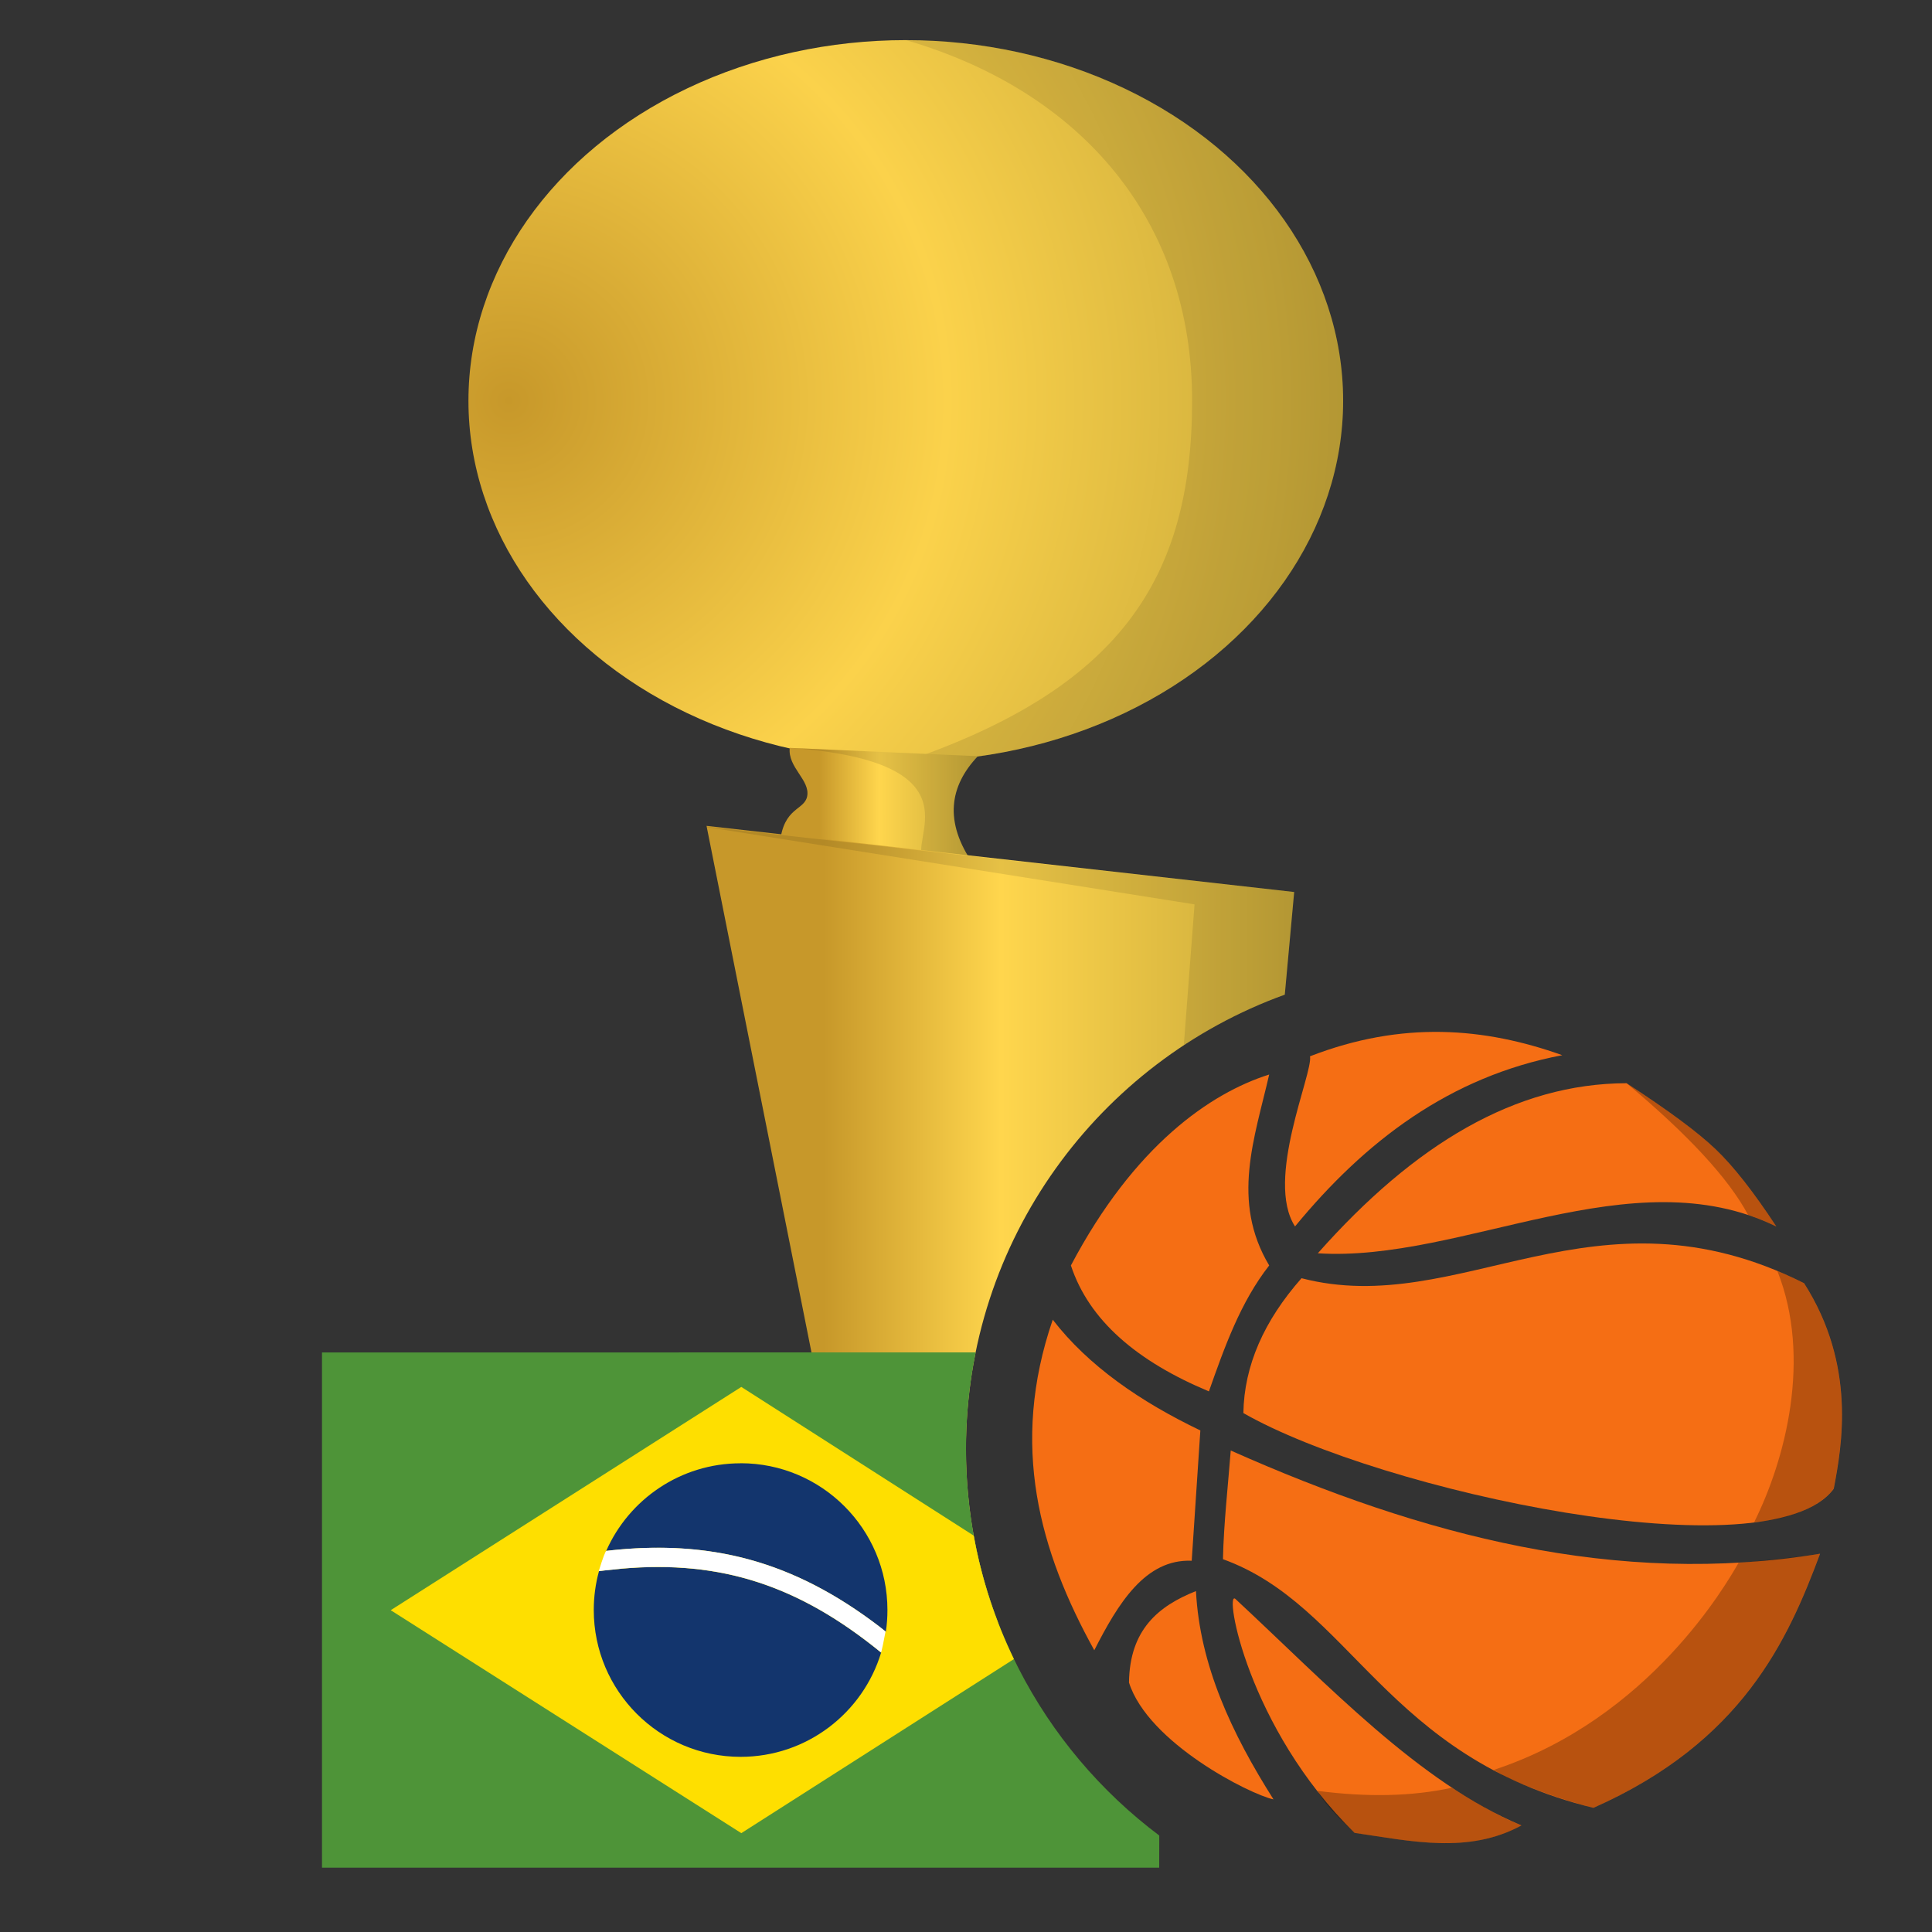 <svg height="30" viewBox="0 0 30 30" width="30" xmlns="http://www.w3.org/2000/svg" xmlns:xlink="http://www.w3.org/1999/xlink"><rect x="0" y="0" width="30" height="30" fill="#333333" stroke="none"/><radialGradient id="a" cx="4.79%" cy="50%" gradientTransform="matrix(.825 0 0 1 .008 0)" r="119.227%"><stop offset="0" stop-color="#c7982a"/><stop offset=".508" stop-color="#fbd24b"/><stop offset="1" stop-color="#c4a538"/></radialGradient><linearGradient id="b" x1="4.79%" x2="103.103%" y1="50%" y2="50%"><stop offset="0" stop-color="#c7982a"/><stop offset=".155" stop-color="#c7982a"/><stop offset=".461" stop-color="#ffd64d"/><stop offset="1" stop-color="#c4a538"/></linearGradient><g fill="none" fill-rule="evenodd"><g transform="translate(7.274 .623)"><ellipse cx="6.791" cy="5.6" fill="url(#a)" rx="6.791" ry="5.6"/><path d="m6.791 11.199c3.75 0 6.791-2.507 6.791-5.6 0-3.093-3.04-5.6-6.791-5.6 2.731.797 4.446 2.8 4.446 5.6 0 2.8-1.155 4.469-4.446 5.6z" fill="#000" fill-opacity=".1"/><path d="m4.99 10.99 2.92.129c-.437.461-.533 1.017-.067 1.682l-3.006-.332c.054-.563.381-.505.423-.729.047-.252-.304-.446-.271-.75z" fill="url(#b)"/><path d="m4.99 10.99c.187.008 1.16.051 2.92.129-.437.461-.533 1.017-.067 1.682-.336-.037-.588-.065-.756-.084-.32-.231.957-1.505-2.097-1.728z" fill="#000" fill-opacity=".1"/><path d="m3.697 12.201 9.125 1.027-.146 1.594c-2.887 1.043-4.951 3.809-4.951 7.056 0 .95.177 1.859.499 2.695l-2.061-0z" fill="url(#b)"/><path d="m3.579 12.201 9.244 1.027-.147 1.594c-.556.201-1.082.466-1.568.786l.167-2.188z" fill="#000" fill-opacity=".1"/><path d="m3.19 12.692 9.961-.242z" fill="url(#b)" transform="matrix(.99 .139 -.139 .99 1.829 -1.015)"/><path d="m11.274 13.062 1.851-.045-1.801.044c.14-.003.103-.002-.05.001z" fill="#000" fill-opacity=".1" transform="matrix(.99 .139 -.139 .99 1.934 -1.571)"/></g><g transform="translate(5 21)"><path d="m10 1.501c0 2.454 1.179 4.633 3.001 6.001l-.001.499h-13v-8l10.15-.001c-.098.485-.15.987-.15 1.501z" fill="#4e9438"/><path d="m6.511.536 3.609 2.309c.122.675.334 1.318.624 1.917l-4.233 2.703-5.444-3.462z" fill="#fedf00"/><path d="m4.661 3.358c1.538-.133 2.752.263 4.036 1.316l-.015-.013c-.283.937-1.153 1.619-2.182 1.619-1.259 0-2.28-1.021-2.28-2.28 0-.209.028-.411.081-.603l.085-.011zm1.839-1.637c1.259 0 2.28 1.021 2.28 2.28 0 .114-.008.227-.025.337l-.104-.083c-1.339-1.022-2.647-1.37-4.302-1.165l.064-.007c.353-.801 1.155-1.361 2.087-1.361z" fill="#002776" opacity=".925"/><path d="m4.418 3.081c1.623-.187 2.912.166 4.233 1.173.045.035.078.062.1.079-.02.113-.065.331-.071.326-1.279-1.043-2.488-1.435-4.02-1.302l-.275.029-.088.011c.065-.209.105-.315.12-.317z" fill="#fff" fill-rule="nonzero"/></g><rect height="15" rx="7.5" width="15" x="15" y="15"/><g transform="translate(16 16)"><path d="m3.775 11.941c-.651-1.027-1.145-2.087-1.204-3.235-.58.231-1.03.596-1.04 1.421.298.937 1.878 1.736 2.244 1.814zm3.85.404c-1.592-.666-2.999-2.176-4.443-3.518-.175-.143.185 2 1.852 3.634.88.128 1.768.333 2.591-.116z" fill="#f56e14"/><path d="m7.625 12.345c-.269-.103-.629-.298-1.08-.585-.617.134-1.309.15-2.089.048.08.154.272.372.578.654.88.128 1.768.333 2.591-.116z" fill="#000" opacity=".25"/><path d="m2.505 8.234.134-2.022c-.928-.445-1.739-1.002-2.292-1.72-.671 1.953-.203 3.6.645 5.133.371-.73.794-1.42 1.513-1.39zm.605-1.711c2.978 1.326 6.001 2.119 9.152 1.603-.5 1.341-1.207 2.922-3.52 3.946-3.231-.79-3.762-3.142-5.752-3.861.011-.541.081-1.172.121-1.687z" fill="#f56e14"/><path d="m10.996 8.268c.316-.03.946-.09 1.265-.142-.5 1.341-1.207 2.922-3.52 3.946-.47-.115-1.236-.385-1.546-.589 2.427-.798 3.624-2.909 3.801-3.215z" fill="#000" opacity=".25"/><path d="m3.307 5.942c2.125 1.216 8.171 2.517 9.167 1.176.127-.664.353-1.919-.461-3.193-3.253-1.631-5.337.564-7.803-.077-.583.661-.891 1.358-.903 2.094z" fill="#f56e14"/><path d="m11.239 7.637c.634-.05 1.06-.284 1.234-.519.127-.664.353-1.919-.461-3.193-.14-.07-.277-.133-.413-.189.538 1.355.123 2.932-.361 3.902z" fill="#000" opacity=".25"/><path d="m2.772 5.605c.245-.693.49-1.385.936-1.955-.597-.998-.226-1.981 0-2.965-.913.289-2.096 1.102-3.079 2.965.281.854 1.029 1.49 2.142 1.955zm8.81-2.561c-.352-.535-.665-.935-.941-1.198-.275-.263-.736-.605-1.384-1.026-1.727.005-3.295.949-4.794 2.641 2.246.144 4.876-1.514 7.119-.416z" fill="#f56e14"/><path d="m11.582 3.044c-.352-.535-.665-.935-.941-1.198-.275-.263-.736-.605-1.384-1.026.958.8 1.587 1.482 1.887 2.045.147.049.293.108.437.179z" fill="#000" opacity=".25"/><path d="m4.342.402c.048.265-.703 1.914-.233 2.642 1.083-1.316 2.397-2.328 4.15-2.659-1.207-.431-2.485-.538-3.917.017z" fill="#f56e14"/></g></g></svg>
